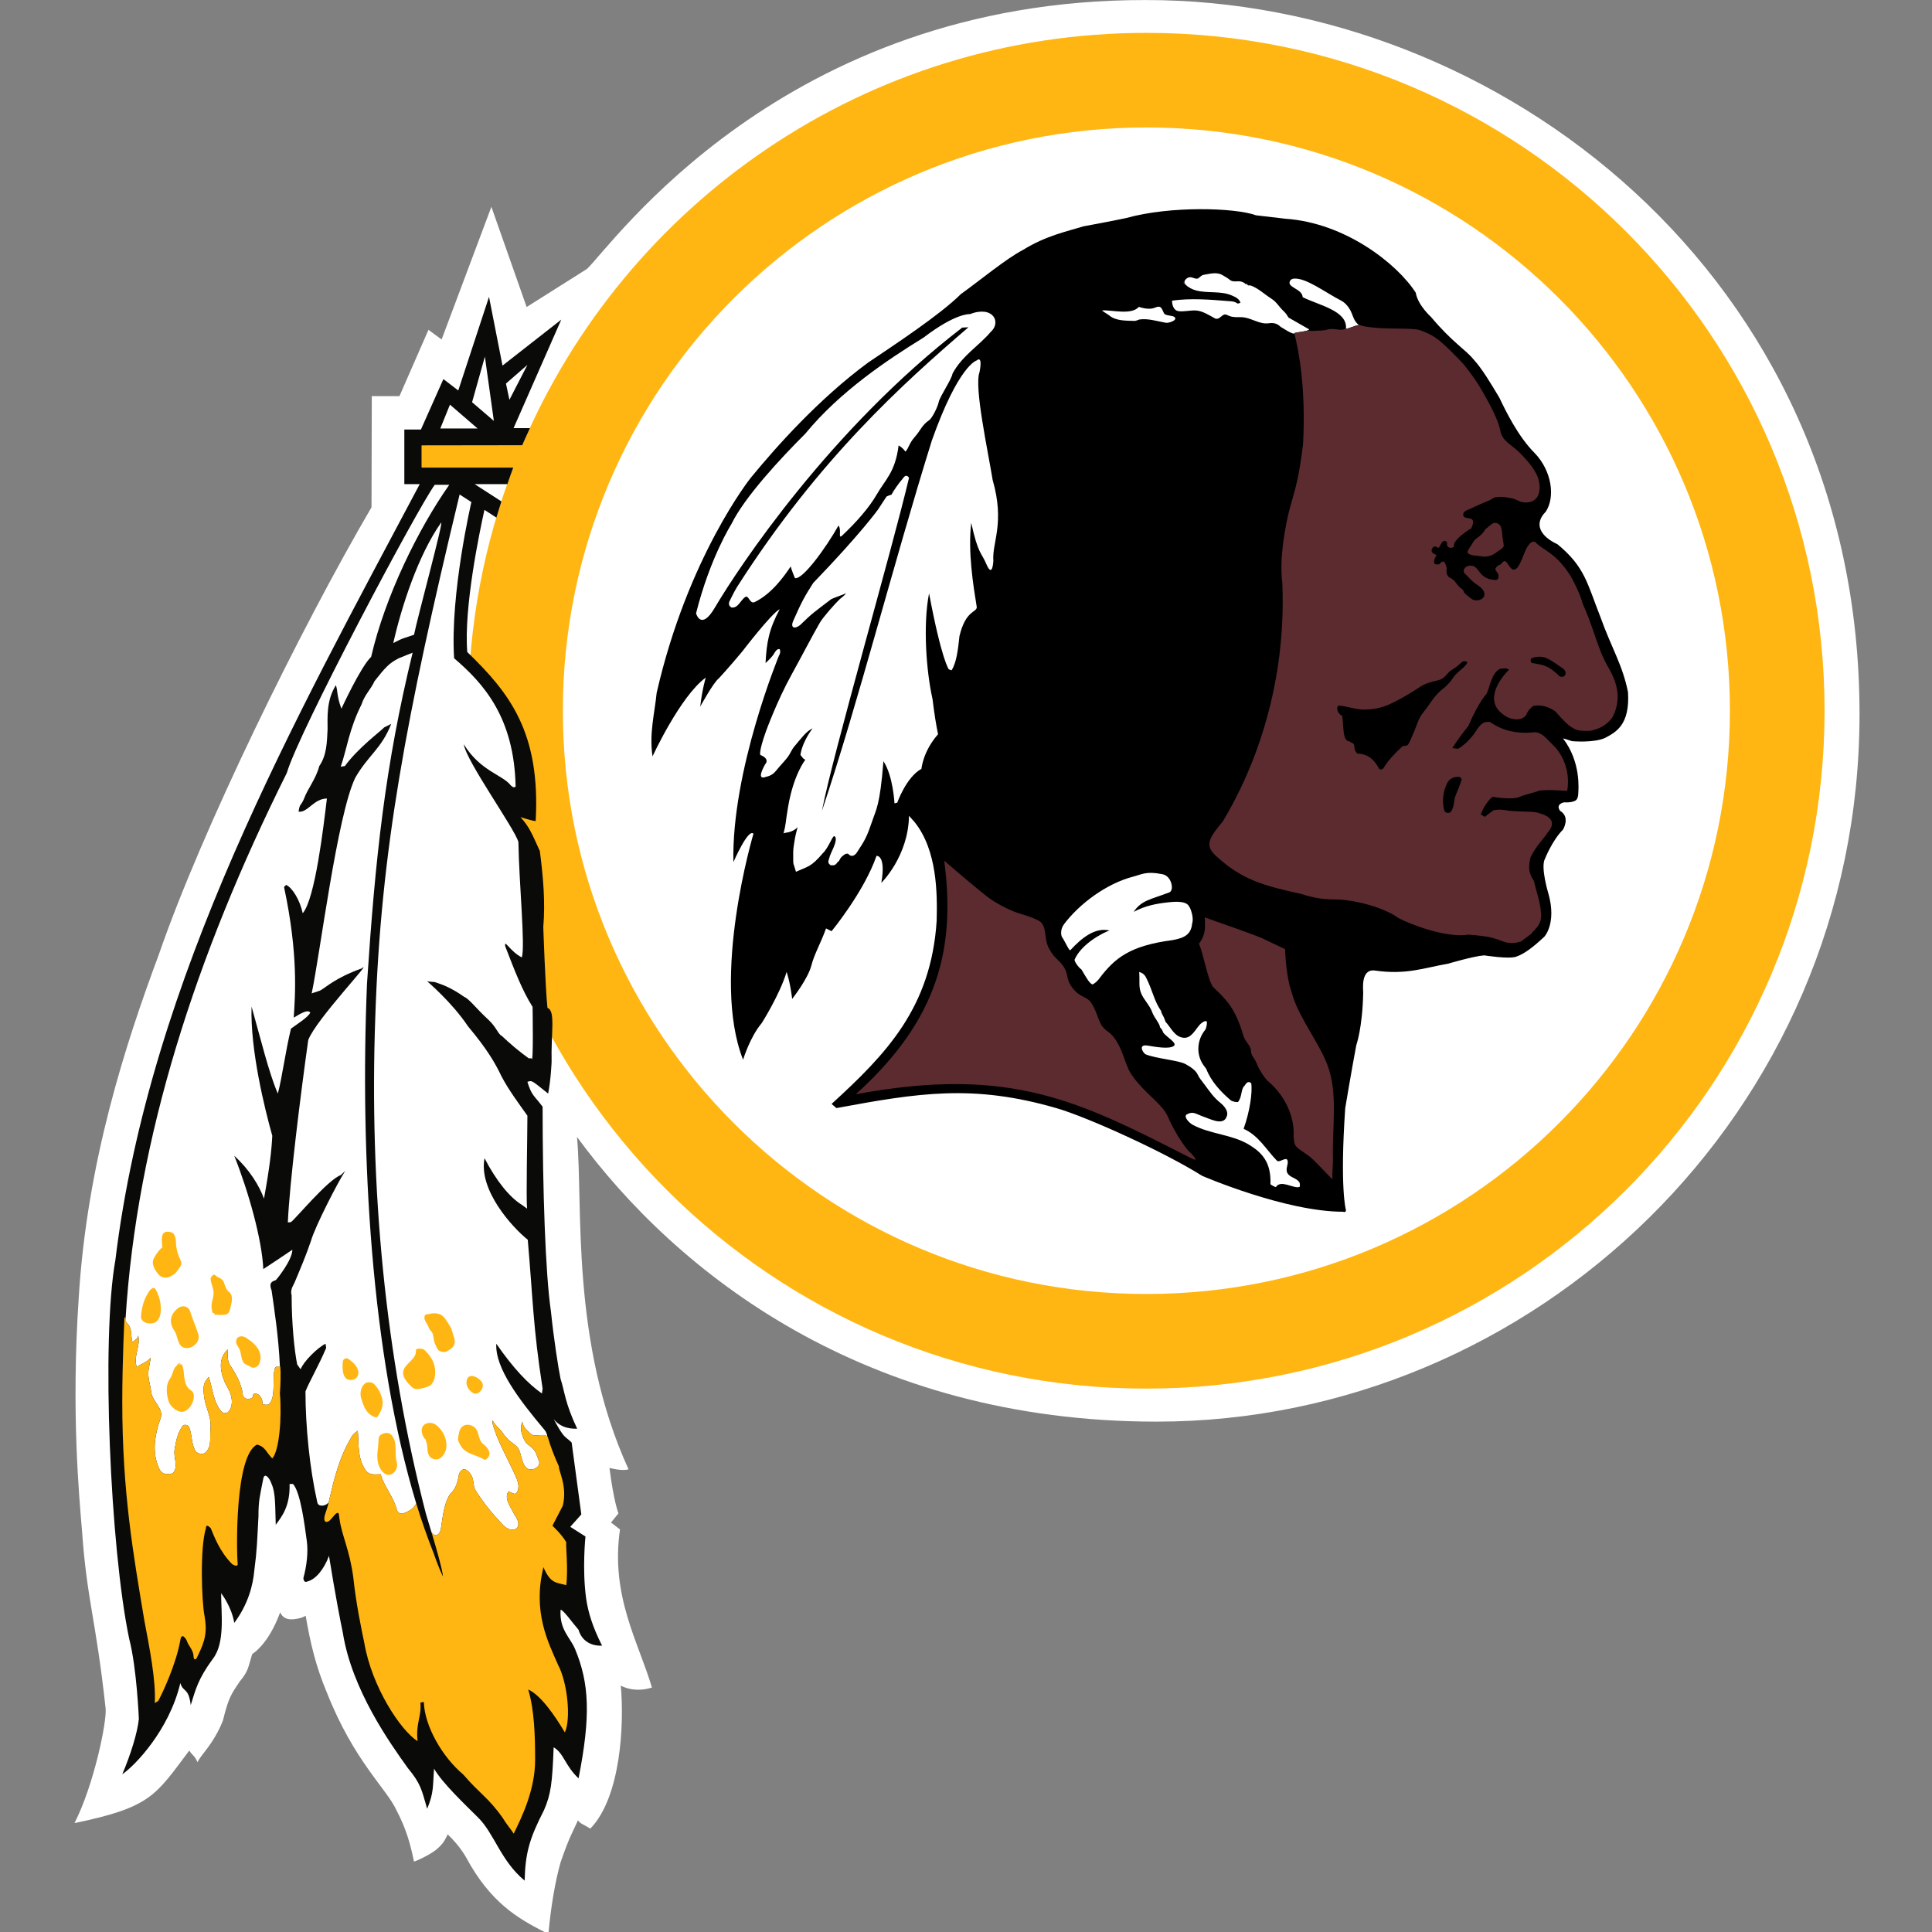 <?xml version="1.0" encoding="UTF-8" standalone="no"?>
<!-- Created with Inkscape (http://www.inkscape.org/) -->

<svg
   xmlns:dc="http://purl.org/dc/elements/1.1/"
   xmlns:cc="http://creativecommons.org/ns#"
   xmlns:rdf="http://www.w3.org/1999/02/22-rdf-syntax-ns#"
   xmlns:svg="http://www.w3.org/2000/svg"
   xmlns="http://www.w3.org/2000/svg"
   xmlns:sodipodi="http://sodipodi.sourceforge.net/DTD/sodipodi-0.dtd"
   xmlns:inkscape="http://www.inkscape.org/namespaces/inkscape"
   width="500"
   height="500"
   viewBox="0 0 132.292 132.292"
   version="1.1"
   id="svg975"
   inkscape:version="0.92.4 (5da689c313, 2019-01-14)"
   sodipodi:docname="WAS.svg">
  <rect x="0" y="0" width="132.292" height="132.292" fill="#808080" stroke="none"/>
  <defs
     id="defs969">
	
	
	
	
	
	

		
		
	</defs>
  <sodipodi:namedview
     id="base"
     pagecolor="#ffffff"
     bordercolor="#666666"
     borderopacity="1.0"
     inkscape:pageopacity="0.0"
     inkscape:pageshadow="2"
     inkscape:zoom="0.57654095"
     inkscape:cx="153.79075"
     inkscape:cy="278.58096"
     inkscape:document-units="mm"
     inkscape:current-layer="layer1"
     showgrid="false"
     units="px"
     inkscape:snap-bbox="true"
     inkscape:bbox-nodes="true"
     inkscape:snap-bbox-edge-midpoints="true"
     inkscape:snap-bbox-midpoints="true"
     inkscape:bbox-paths="true"
     inkscape:snap-page="true"
     inkscape:window-width="1600"
     inkscape:window-height="837"
     inkscape:window-x="-8"
     inkscape:window-y="-8"
     inkscape:window-maximized="1"
     inkscape:object-paths="true"
     inkscape:snap-intersection-paths="true"
     inkscape:object-nodes="true"
     inkscape:snap-midpoints="true"
     inkscape:snap-smooth-nodes="true"
     showguides="false"
     inkscape:snap-nodes="false" />
  <g
     inkscape:label="Layer 1"
     inkscape:groupmode="layer"
     id="layer1"
     transform="translate(0,-164.708)">
    <g
       id="g3632">
      <g
         transform="matrix(0.278,0,0,0.278,-3.238,161.474)"
         style="fill:none"
         id="g3598">
        <path
           style="fill:#ffffff"
           inkscape:connector-curvature="0"
           d="m 166.461,373.536 c -1.529,0.517 -4.697,-0.336 -4.697,-0.336 1.057,8.338 2.215,11.2 2.215,11.2 l -1.838,2.245 2.215,1.701 c -2.387,16.512 4.629,27.876 7.865,38.944 -2.555,0.848 -5.482,0.712 -7.665,-0.481 0.853,9.363 0.073,27.404 -7.507,35.233 -1.448,-0.934 -2.487,-1.193 -3.05,-2.041 -1.139,2.64 -1.988,3.661 -4.289,10.384 -1.275,4.509 -2.383,10.81 -2.982,17.614 -6.231,-3.198 -13.025,-6.555 -19.157,-16.884 -1.362,-2.431 -2.315,-4.409 -5.65,-7.657 -0.767,1.529 -0.903,1.991 -2.437,3.434 -1.62,1.529 -5.841,3.402 -5.873,3.234 -0.853,-4.155 -1.874,-7.997 -4.343,-12.679 -2.365,-5.19 -10.475,-12.085 -17.114,-28.937 -2.723,-6.464 -4.08,-12.221 -5.21,-18.889 -0.508,0.254 -0.853,0.426 -1.194,0.513 -2.469,0.676 -4.239,0.508 -5.092,-1.361 -2.092,5.634 -4.679,8.764 -6.894,10.293 -1.021,3.234 -0.853,4.087 -3.063,6.727 -2.042,3.062 -2.728,3.829 -4.139,9.612 -2.301,5.874 -5.741,8.769 -6.249,10.297 -0.853,-1.873 -1.194,-1.529 -2.042,-2.89 -8.346,11.059 -9.367,13.954 -28.27,17.868 4.77,-9.363 8.006,-25.018 7.661,-28.252 -2.383,-21.956 -4.593,-26.555 -5.8,-43.576 -0.703,-8.51 -2.709,-29.441 -0.835,-57.357 2.042,-33.7 11.573,-62.805 19.747,-84.761 10.561,-30.638 34.737,-79.997 52.382,-110.155 l 0.068,-27.367 h 6.812 l 7.148,-16.34 3.236,2.386 12.263,-32.684 8.682,24.682 14.845,-9.372 c 5.932,-5.439 48.162,-66.366 137.587,-66.239 86.647,-0.127 175.873,67.609 175.873,175.863 0,98.374 -80.371,174.28 -173.145,174.289 -71.888,-0.009 -118.203,-36.599 -142.76,-70.131 1.566,16.852 -1.702,50.38 12.698,81.866"
           id="path3585" />
        <path
           style="fill:#ffb612"
           inkscape:connector-curvature="0"
           d="m 294.009,19.728 c 92.257,0 167.045,74.754 167.045,166.963 0,92.209 -74.789,166.967 -167.045,166.967 -92.248,0 -167.041,-74.758 -167.041,-166.967 0,-21.107 3.957,-41.298 11.106,-59.884 h -22.579 v -5.462 l 24.78,-0.036 C 165.726,61.598 224.975,19.728 294.009,19.728 Z m 0,310.627 c 79.381,0 143.732,-64.325 143.732,-143.664 0,-79.34 -64.35,-143.664 -143.732,-143.664 -79.377,0 -143.727,64.325 -143.727,143.664 0,79.34 64.35,143.664 143.727,143.664 z"
           id="Combined-Shape" />
        <path
           style="fill:#000000"
           inkscape:connector-curvature="0"
           d="m 203.531,173.086 c 0,0 0.513,-0.685 0.168,-1.533 -0.681,-0.34 -1.357,1.021 -1.357,1.021 -0.345,0.594 -1.026,1.361 -2.133,2.382 0.259,-5.103 0.849,-8.338 3.49,-13.273 -2.042,1.021 -9.195,10.379 -9.195,10.379 -3.404,4.087 -5.786,6.641 -5.786,6.641 -1.362,1.021 -4.597,6.977 -4.597,6.977 0.508,-4.423 1.362,-7.149 1.362,-7.149 -6.299,4.6 -13.111,19.402 -13.111,19.402 -0.849,-5.616 0.508,-10.551 1.021,-15.655 7.661,-33.528 23.155,-52.934 23.155,-52.934 6.136,-7.489 16.692,-19.402 28.951,-28.424 6.299,-4.255 17.713,-11.744 22.819,-16.848 4.765,-3.407 11.069,-8.682 15.326,-10.896 5.786,-3.575 11.065,-4.595 14.813,-5.784 0,0 7.025,-1.288 10.556,-2.046 10.901,-3.062 26.904,-2.554 32.014,-0.68 3.063,0.345 3.063,0.345 7.32,0.853 14.645,1.021 27.417,11.059 32.014,18.213 0.508,3.062 3.744,5.956 3.744,5.956 5.451,6.469 8.514,7.997 10.556,10.551 2.047,2.214 4.262,5.956 6.304,9.363 1.534,3.234 4.597,9.531 8.682,13.618 4.262,4.423 5.11,10.892 2.728,14.462 -3.068,3.071 -1.194,6.129 2.891,8.002 6.812,5.616 7.325,9.699 10.561,17.868 2.723,7.662 5.451,11.744 6.812,18.553 0.513,8.17 -3.068,9.876 -5.537,11.236 -2.805,1.356 -8.26,0.848 -8.26,0.848 -0.935,-0.34 -2.21,-0.68 -2.21,-0.68 4.429,5.788 3.835,12.416 3.744,13.79 -0.082,1.275 -0.681,1.529 -0.681,1.529 -1.107,0.599 -2.809,0.422 -2.809,0.422 -2.301,0.599 -0.935,2.132 -0.935,2.132 2.551,1.529 0.681,4.595 0.681,4.595 -2.641,2.636 -4.425,7.145 -4.425,7.145 -1.194,2.046 0.849,8.682 0.849,8.682 2.042,7.317 -1.021,10.551 -1.021,10.551 -2.728,2.554 -4.938,4.255 -6.985,4.935 -1.843,0.617 -7.829,-0.34 -7.829,-0.34 -2.56,0.172 -8.854,2.041 -8.854,2.041 -5.963,1.025 -10.293,2.813 -18.054,1.701 -3.576,-0.508 -2.882,4.749 -2.896,5.448 -0.168,8.682 -1.702,12.937 -1.702,12.937 -1.189,6.301 -2.723,15.487 -2.723,15.487 -1.362,19.828 0.168,25.104 0.168,25.104 0,0.767 -0.676,0.431 -0.676,0.431 -14.305,0 -34.742,-8.85 -34.742,-8.85 -9.195,-5.793 -28.106,-14.425 -35.931,-16.684 -20.532,-5.929 -33.884,-3.742 -54.143,0 l -1.194,-1.021 c 13.62,-12.425 24.517,-23.829 25.883,-45.104 0.168,-6.637 0.168,-17.356 -5.451,-24.337 l -1.362,-1.533 c -0.172,10.043 -6.812,16.512 -6.812,16.512 1.194,-6.977 -1.194,-6.637 -1.194,-6.637 -3.063,8.846 -11.065,18.553 -11.065,18.553 l -1.366,-0.685 c -1.194,3.407 -2.909,6.355 -3.576,9.018 -0.849,3.407 -4.765,8.342 -4.765,8.342 -0.513,-4.255 -1.366,-6.641 -1.366,-6.641 -1.702,5.62 -6.127,12.597 -6.127,12.597 -2.896,3.407 -4.597,9.023 -4.597,9.023 -8.006,-20.255 2.555,-55.656 2.555,-55.656 -1.28,-1.447 -4.938,6.981 -4.938,6.981 -0.513,-22.473 11.237,-50.893 11.237,-50.893 z m 101.13,62.134 c -0.44,-1.701 -3.2,-1.551 -5.156,-1.347 -3,0.318 -5.723,0.826 -8.623,2.359 1.92,-2.885 4.262,-3.067 8.723,-4.772 1.021,-0.39 0.776,-2.177 0.123,-3.225 -0.753,-1.198 -1.72,-1.257 -2.101,-1.334 -3.676,-0.712 -4.865,0.136 -6.799,0.635 -6.762,1.737 -13.393,6.823 -17.078,11.704 -1.071,1.424 -0.722,2.921 -0.495,3.234 0.676,0.93 1.747,3.497 2.038,3.189 2.737,-2.962 6.059,-5.689 9.635,-4.84 -1.534,0.517 -6.898,3.234 -8.6,7.176 -0.104,0.245 0.681,1.678 1.702,2.445 1.362,2.295 1.874,3.23 2.637,3.656 0.495,-0.041 1.489,-1.039 1.761,-1.465 3.776,-5.004 7.52,-8.061 17.909,-9.426 2.982,-0.508 4.684,-1.361 4.938,-4.087 0,0 0.595,-1.361 -0.599,-4.083 l -0.014,0.181 z m -12.413,15.814 c 0.168,2.558 -0.204,3.711 0.522,5.371 0.694,1.583 2.138,2.949 2.687,4.568 0.427,1.243 1.897,2.831 1.897,3.679 0.685,0.685 0.776,1.288 0.781,1.293 0.899,1.175 3.572,2.613 2.637,3.311 -1.116,0.844 -4.434,0.249 -6.435,-0.082 -2.564,-0.422 -1.076,1.91 -0.522,2.146 2.605,1.075 8.083,1.443 9.88,2.431 1.08,0.599 2.496,1.506 2.964,2.577 0.345,0.794 0.962,1.488 1.484,2.186 1.729,2.309 2.342,3.321 4.125,4.786 0.894,0.726 1.933,1.973 1.611,3.089 -0.377,1.306 -1.198,1.583 -2.451,1.411 -0.408,-0.054 -1.643,-0.426 -2.832,-0.934 -2.387,-0.767 -2.9,-1.638 -4.593,-0.767 -0.939,0.481 0.418,2.05 1.461,2.608 4.289,2.282 9.431,2.327 13.579,4.736 3.563,2.069 5.727,4.573 5.523,9.871 0,0.095 1.28,0.812 1.357,0.69 1.234,-1.905 4.298,0.463 5.786,-0.005 0.132,-0.041 0.191,-0.839 -0.027,-1.175 -0.713,-1.071 -2.237,-1.125 -2.882,-2.159 -0.685,-1.089 0.309,-2.282 -0.036,-3.234 -0.354,-0.975 -2.001,0.712 -2.619,0.073 -2.732,-2.835 -4.516,-6.197 -8.187,-7.83 1.534,-4.255 2.219,-9.023 1.874,-11.236 -1.021,-0.848 -1.448,0.513 -1.702,0.685 -0.844,0.798 -0.513,2.549 -1.498,3.888 -0.159,0.222 -1.475,-0.045 -1.856,-0.377 -2.51,-2.137 -4.838,-4.668 -6.009,-7.703 -0.045,-0.113 -0.549,-0.739 -0.658,-0.889 -1.847,-2.577 -1.729,-6.178 0.408,-8.773 0.231,-0.272 0.567,-1.869 0.34,-2.05 -0.359,-0.286 -1.221,0.318 -1.566,0.671 -1.166,1.189 -2.156,3.566 -4.134,3.357 -2.219,-0.236 -3.068,-2.477 -4.439,-3.951 -0.427,-1.452 -1.239,-2.382 -1.026,-2.554 -1.87,-2.726 -2.042,-4.94 -3.762,-8.338 -0.39,-0.771 -0.935,-1.143 -1.684,-1.37 z M 250.531,89.007 c 0,0 -3.408,-0.345 -11.41,5.784 -8.854,5.448 -20.604,13.278 -29.118,23.661 -6.218,6.21 -14.986,15.659 -18.222,22.296 0,0 -5.278,8.338 -8.687,21.956 0,0 1.194,4.423 4.602,-1.361 5.954,-10.116 28.606,-44.165 60.96,-69.02 l 1.534,-0.082 c -16.021,13.777 -36.784,32.335 -56.962,63.907 -0.749,1.179 -1.729,3.262 -1.82,3.425 -0.903,1.683 1.411,1.946 0.241,1.66 1.834,0.449 2.519,-2.105 3.699,-2.613 0.731,-0.313 1.026,1.869 2.192,1.306 4.116,-1.991 7.184,-6.246 8.886,-8.796 0.086,0.726 1.021,2.894 1.021,2.894 1.874,0.508 7.661,-7.494 10.729,-12.938 0.849,1.021 -0.213,3.516 0.921,2.445 3.504,-3.302 6.617,-6.845 8.482,-10.075 2.174,-3.774 4.557,-5.475 5.41,-12.112 1.362,0.848 1.334,1.22 1.706,1.529 0.849,-1.021 0.908,-2.087 2.269,-3.615 1.475,-1.66 1.77,-2.953 3.563,-4.137 0.635,-0.417 2.051,-3.076 2.333,-4.468 0.268,-1.32 3.204,-5.598 3.408,-7.013 2.387,-4.423 6.472,-6.809 9.367,-10.211 2.723,-2.382 0.681,-6.637 -5.106,-4.423 z m -29.972,132.927 c 1.194,1.361 2.215,-0.426 2.215,-0.426 1.956,-2.98 2.383,-3.747 3.749,-7.739 0.849,-2.64 1.87,-3.579 2.719,-14.643 2.387,3.575 2.728,10.384 2.728,10.384 l 0.681,-0.172 c 0,0 2.215,-6.296 5.959,-8.338 0,0 0.34,-4.255 4.085,-8.51 -0.508,-2.554 -0.849,-4.595 -1.362,-8.682 -1.529,-6.809 -2.383,-18.213 -0.849,-26.038 3.068,16.335 4.852,18.721 4.852,18.721 l 0.685,0.254 c 1.275,-1.955 1.616,-5.362 1.952,-8.424 1.534,-6.469 4.262,-5.784 4.262,-7.149 -0.853,-5.276 -2.215,-13.613 -1.362,-20.763 1.702,7.825 2.551,7.317 3.744,10.211 1.534,3.575 1.702,-0.853 1.702,-0.853 -0.34,-4.591 2.896,-9.191 -0.168,-19.91 -1.194,-7.322 -4.602,-22.981 -3.236,-26.555 0.853,-4.427 -0.681,-2.894 -0.681,-2.894 0,0 -4.429,1.025 -11.069,19.746 -9.703,31.146 -18.049,64.338 -27.072,91.229 2.719,-14.131 17.196,-63.998 21.453,-82.039 0,0 -0.599,-1.275 -1.534,0.168 -1.107,1.279 -2.215,2.894 -2.809,4.001 0.086,-0.073 -0.508,0.086 -1.194,0.426 l -2.124,3.234 c 0,0 -4.262,5.956 -15.925,18.041 -1.956,3.062 -2.8,4.477 -4.938,9.363 -0.767,1.783 0.427,2.041 1.702,1.016 3.15,-3.057 3.322,-3.057 7.661,-6.378 0.195,-0.15 3.699,-1.406 3.699,-1.465 -0.545,0.699 -1.275,1.161 -1.566,1.433 -1.194,1.134 -4.144,4.459 -4.951,5.861 -1.974,3.42 -4.144,7.671 -6.985,12.824 -3.563,6.446 -6.286,13.94 -6.286,13.94 -1.874,5.276 -1.362,5.784 -1.362,5.784 2.555,1.025 1.162,2.318 1.162,2.318 -1.162,2.109 -1.675,3.81 0.286,3.048 1.275,-0.259 1.961,-0.916 2.487,-1.57 1.003,-1.238 1.856,-2.091 2.542,-2.949 1.148,-1.424 0.935,-1.851 2.156,-3.266 1.588,-1.833 2.605,-3.366 4.225,-4.133 -2.809,3.829 -2.982,6.55 -2.982,6.55 l 0.681,0.857 0.513,0.336 c 0,0 -2.896,3.575 -4.257,11.676 -0.649,3.842 -0.513,4.323 -1.112,6.451 0.29,-0.277 1.961,0 3.467,-1.52 -0.654,2.368 -0.785,3.566 -0.785,3.566 -0.295,1.955 -0.295,1.615 -0.295,3.829 0,2.046 0,1.193 0.681,3.57 3.063,-1.361 3.744,-1.189 6.631,-4.586 1.375,-1.284 2.414,-4.396 2.818,-4.178 0.767,0.345 0.127,2.073 -0.213,2.844 -0.463,1.071 -0.88,1.864 -1.057,2.636 -0.091,0.39 -0.477,0.971 0.145,1.506 0.272,0.231 0.082,0.2 0.958,0.177 0.508,-0.009 0.985,-0.798 0.985,-0.798 0,0 0.29,-0.068 0.549,-0.662 0.213,-0.499 0.595,-0.767 0.935,-1.021 0,0 0.508,-0.513 1.107,-0.34 z M 301.002,89.787 c -0.522,-0.562 -2.355,-0.272 -2.682,-1.048 -0.222,-0.522 -0.481,-1.143 -0.803,-1.402 -0.567,-0.449 -1.352,0.168 -2.133,0.286 -1.067,0.168 -2.169,-0.059 -3.222,-0.404 -1.838,2.1 -6.712,0.712 -9.013,0.871 -0.281,0.014 1.448,0.998 1.756,1.266 1.62,1.374 4.271,1.252 6.24,1.32 0.318,0.009 0.967,-0.327 1.216,-0.358 2.115,-0.29 4.221,0.426 6.445,0.817 0.699,0.127 2.886,-0.603 2.197,-1.347 z m 45.411,1.923 c -1.366,-0.876 -1.525,-2.572 -2.265,-3.838 -0.567,-0.975 -1.307,-1.751 -2.197,-2.209 -4.003,-2.073 -8.668,-5.679 -11.65,-5.398 -0.939,0.082 -1.321,1.089 -0.785,1.61 1.026,1.003 2.841,1.338 3,2.962 3.989,1.987 10.983,3.316 10.661,7.671 -0.032,0.422 2.555,-0.894 3.236,-0.798 z m -12.322,1.039 -5.06,-2.894 c -0.295,-0.499 -0.69,-1.098 -1.175,-1.547 -1.135,-1.039 -1.734,-2.273 -3.041,-3.098 -1.743,-1.102 -3.177,-2.545 -5.074,-3.243 -0.204,-0.073 -0.449,0.009 -0.672,-0.041 -0.136,-0.036 -0.218,-0.159 -0.172,-0.322 -0.172,0 -0.404,0.059 -0.481,-0.032 -0.268,-0.29 -0.672,-0.463 -0.917,-0.54 -0.985,-0.322 -2.119,0.259 -2.986,-0.504 -0.508,-0.449 -1.085,-0.703 -1.629,-1.052 -1.516,-0.975 -3.231,-0.381 -4.865,-0.127 -0.318,0.05 -0.79,0.476 -1.139,0.776 -0.617,0.522 -1.616,-0.431 -2.433,-0.159 -0.708,0.236 -1.489,1.061 -0.817,1.746 0.726,0.735 1.706,1.234 2.696,1.483 2.936,0.739 6.004,0.018 8.777,1.238 0.79,0.349 1.765,0.748 2.088,1.765 -0.277,0.064 -0.572,0.318 -0.821,0.136 -0.676,-0.485 -1.425,-0.481 -2.079,-0.531 -4.665,-0.381 -9.313,-0.762 -13.956,-0.118 -0.005,1.184 0.477,2.436 1.552,2.586 1.439,0.191 3,-0.259 4.389,-0.159 1.52,0.118 3.122,1.098 4.643,1.955 0.218,0.127 0.567,0.109 0.812,0.009 0.681,-0.29 1.271,-1.27 2.024,-0.912 0.458,0.218 0.944,0.422 1.443,0.504 1.057,0.186 1.824,-0.009 2.841,0.141 2.147,0.322 3.971,1.76 6.113,1.447 1.588,-0.236 2.319,0.304 3.109,1.021 -0.449,-0.404 2.936,2.014 3.24,1.42 0.118,-0.236 3.54,-0.426 3.59,-0.948 z"
           id="path3588" />
        <path
           style="fill:#5b2b2f"
           inkscape:connector-curvature="0"
           d="m 333.778,92.999 c 0.576,0.157 1.235,0.201 2.061,0.089 2.047,0 2.555,-0.24 2.896,-0.322 1.743,-0.431 3.132,0.59 4.443,-0.259 -0.032,0.422 2.555,-0.894 3.236,-0.798 l -0.302,-0.222 c 1.314,0.67 3.197,0.739 3.951,0.834 3.318,0.426 9.703,0.041 11.341,0.631 3.213,1.157 4.488,2.123 7.493,5.049 0.449,0.44 3.095,3.121 3.504,3.656 1.811,2.332 3.054,4.01 4.475,6.528 1.362,2.436 3.749,6.519 4.325,9.59 0.472,2.518 2.841,3.452 4.679,5.289 1.43,1.424 3.091,3.212 4.18,5.285 0.903,1.719 1.157,4.178 0.263,5.639 -0.917,1.488 -2.886,1.651 -4.266,1.17 -0.445,-0.163 -1.325,-0.644 -1.775,-0.721 -2.601,-0.463 -2.124,-0.513 -4.23,-0.336 -0.513,0.041 -1.212,0.653 -1.611,0.812 -1.693,0.662 -3.354,1.406 -4.974,2.168 -0.431,0.204 -1.239,0.431 -1.38,1.043 -0.3,1.279 1.194,1.003 1.92,1.311 0.862,0.367 0.39,1.56 -0.009,2.382 -0.041,0.082 -0.44,0.181 -0.558,0.277 -1.38,1.048 -2.723,1.837 -3.594,3.352 l -0.15,0.944 c -0.93,0.504 -1.929,-0.113 -1.588,-1.048 -0.104,-0.163 -0.34,-0.767 -1.094,-0.318 -0.222,0.136 -0.803,1.211 -0.899,1.406 -0.241,0.504 -0.903,-0.748 -1.57,0.104 -0.794,1.012 0.241,1.565 0.926,1.783 -0.34,0.599 -0.286,0.739 -0.286,0.64 -0.014,-0.245 -0.799,1.592 0.182,1.678 0.781,0.068 0.699,0.068 1.38,-0.612 0.767,-0.34 0.876,0.526 1.116,1.052 0.3,0.644 -0.141,1.465 0.259,2.173 0.141,0.245 0.331,0.549 0.522,0.621 0.876,0.336 1.52,1.111 2.006,1.837 0.254,0.386 0.821,0.821 1.321,1.198 0.118,0.091 0.204,0.599 0.304,0.703 0.613,0.621 1.271,1.107 1.829,1.529 1.08,0.803 3.368,0.245 3.168,-1.306 -0.163,-1.22 -1.416,-1.851 -2.573,-2.722 -0.858,-0.644 -1.48,-1.511 -2.278,-2.232 -0.472,-0.426 -0.241,-1.229 0.318,-1.601 0.735,-0.485 1.697,-0.308 1.997,-0.145 0.953,0.508 1.548,2.128 2.791,2.717 0.994,0.476 0.735,0.395 1.865,0.585 0.408,0.068 0.962,0.154 1.175,-0.191 0.073,-0.118 0.154,-0.218 0.231,-0.476 -0.259,-0.34 0.168,-0.34 -0.263,-0.98 -0.413,-0.617 -0.849,-0.912 -0.304,-1.461 0.309,-0.308 0.595,-0.621 0.994,-0.621 0.595,-0.68 1.03,-1.279 1.602,-0.449 0.608,0.876 0.844,1.343 1.389,1.61 0.372,0.181 0.935,-0.113 1.121,-0.358 1.693,-2.209 1.702,-5.117 3.69,-6.446 0.032,-0.023 0.713,0.027 0.713,0.023 1.87,2.046 4.679,2.472 8.087,7.408 1.362,1.869 3.486,6.637 3.572,7.657 1.194,2.554 2.215,5.534 2.728,6.977 1.189,3.575 2.215,6.469 3.744,9.023 2.555,4.423 2.896,8.084 1.107,11.826 -0.595,1.198 -2.383,3.067 -5.705,3.665 -1.026,0 -3.068,0.168 -4.171,-0.685 -1.021,-0.508 -2.215,-1.615 -4.257,-4.001 -0.853,-0.68 -2.982,-1.955 -5.537,-1.443 -0.427,0.336 -1.239,0.975 -1.62,1.955 -0.758,1.787 -3.826,1.787 -5.868,0.082 -4.938,-3.57 -0.172,-9.354 1.529,-10.978 -0.849,-0.508 -1.021,-0.249 -2.124,-0.249 -2.301,1.016 -2.56,4.677 -3.495,6.292 -1.534,1.701 -3.236,5.108 -4.425,7.834 -2.728,3.402 -3.921,5.444 -3.921,5.444 l 1.366,0.172 c 0,0 2.637,-1.275 4.852,-5.022 0.853,-1.021 1.362,-1.701 2.982,-1.619 1.017,0.685 4.593,3.321 11.065,2.558 1.874,0.082 2.896,1.61 4.175,2.808 5.364,5.017 3.83,11.654 3.83,11.654 -3.068,-0.168 -4.257,-0.34 -6.812,-0.082 -1.48,0.576 -3.508,0.903 -5.278,1.701 -1.493,0.395 -4.339,0.172 -6.299,-0.168 -1.961,1.615 -2.896,4.341 -2.896,4.341 l 1.021,0.594 c 0.767,-0.685 2.129,-1.619 2.129,-1.619 2.042,-0.426 3.236,0.172 4.684,0.172 2.728,0.254 5.364,0 6.721,0.594 2.814,0.767 4.003,2.382 1.961,4.677 -0.935,1.533 -2.723,3.067 -4.252,6.133 -0.513,2.209 -0.617,3.765 0.849,5.87 0.508,2.382 1.534,5.026 1.702,7.576 0.508,3.402 -1.961,4.509 -2.301,5.357 l -2.637,1.96 c -1.702,0.508 -3.236,0.508 -4.77,-0.172 -2.21,-0.853 -3.576,-1.189 -8.169,-1.529 -5.283,0.853 -13.969,-2.382 -17.201,-4.087 -3.404,-2.554 -10.901,-4.595 -15.667,-4.595 -3.063,0 -5.11,-0.34 -8.346,-1.361 -9.195,-2.041 -14.473,-3.402 -20.945,-9.358 -3.063,-2.726 -1.362,-4.768 1.706,-8.51 8.174,-13.618 15.662,-34.04 14.645,-58.722 -1.026,-7.317 1.702,-17.873 1.702,-17.873 1.874,-6.637 2.383,-8.17 3.404,-16.34 0.73,-13.744 -1.063,-23.057 -2.145,-27.252 l 0.044,-0.052 c 0.097,-0.194 2.419,-0.357 3.276,-0.697 z m -4.46,-2.981 -0.432,-0.403 0.145,0.239 z m -25.774,-9.385 -0.033,0.035 c -0.592,0.658 -0.388,0.868 0.138,1.063 l -0.02,-0.02 c -0.349,-0.356 -0.306,-0.749 -0.085,-1.078 z m 13.132,5.752 -0.268,-0.026 c 0.085,0.046 0.176,0.047 0.268,0.026 z m 56.722,61.661 c -0.408,-0.218 -0.277,-0.54 -0.145,-0.835 0.3,-0.68 0.64,-0.934 1.203,-1.987 0.64,-1.198 2.079,-1.415 3.018,-3.194 0.041,-0.068 1.725,-1.438 1.924,-1.511 1.057,-0.372 1.765,0.426 1.929,0.876 0.318,0.885 0.295,1.638 0.399,2.463 0.517,3.897 0.118,-0.386 0.3,2.196 0.045,0.563 -1.357,1.27 -1.616,1.497 -1.661,1.447 -3.486,1.157 -3.486,1.157 -2.092,-0.304 -2.514,-0.132 -3.526,-0.662 z M 305.19,296.991 c -27.417,-13.958 -44.277,-22.976 -82.763,-15.827 20.781,-18.721 24.526,-36.59 21.798,-57.529 4.461,3.865 8.623,7.331 10.647,8.905 1.933,1.502 5.364,3.266 7.488,3.969 1.407,0.463 2.982,0.826 5.024,1.842 2.301,1.139 1.275,4.382 2.619,6.854 1.039,1.919 1.557,2.173 2.75,3.439 2.737,2.885 0.758,4.096 3.876,7.244 1.239,1.257 2.914,1.397 3.744,2.685 2.169,3.357 1.557,5.33 4.048,7.063 3.227,2.25 3.994,7.018 5.342,9.69 0.867,1.71 3,4.074 4.375,5.398 2.755,2.658 4.407,4.101 5.255,6.142 0.549,1.325 1.266,2.599 2.197,4.264 0.408,0.721 2.405,3.82 3.259,4.414 0,0 2.56,2.577 0.34,1.447 z m 14.55,-26.719 c -0.082,-1.193 -1.443,-2.046 -1.87,-3.661 -1.956,-6.723 -4.339,-8.936 -7.32,-11.744 -1.362,-1.533 -2.383,-7.916 -3.576,-10.81 1.793,-2.382 1.452,-4.083 1.452,-6.464 4.511,1.674 9.585,3.307 14.06,5.112 l 5.691,2.717 c 0,0 0.091,4.45 1.044,8.723 l 0.899,2.998 c 1.797,5.493 6.399,11.404 8.441,16.666 2.728,7.013 1.171,15.315 1.411,23.344 0.023,0.817 -0.218,3.411 -0.132,4.945 -0.513,-0.422 -4.171,-4.341 -4.684,-4.768 -1.366,-1.275 -1.598,-1.297 -2.029,-1.601 -2.514,-1.801 -2.655,-1.629 -2.846,-4.201 0.277,-5.262 -2.446,-10.365 -6.381,-13.663 -0.703,-0.581 -2.042,-2.663 -2.51,-3.824 -0.949,-2.372 -1.539,-2.059 -1.652,-3.77 z m 69.315,-96.573 c -0.744,0.245 -0.259,1.193 -0.118,1.22 3.095,0.549 4.012,0.563 6.848,3.275 0.168,0.168 0.785,0.213 1.062,0.027 0.803,-0.54 0.349,-1.538 -0.209,-1.919 -3.245,-2.2 -4.647,-3.566 -7.584,-2.604 z m -17.373,29.935 v 0.172 c 0.113,-0.268 -0.295,-0.408 -0.172,-0.68 -1.248,-0.417 -2.737,0.127 -3.318,1.234 -1.116,2.123 -1.407,4.577 -0.812,6.904 0.159,0.621 1.253,0.821 1.647,0.295 0.899,-1.193 0.626,-2.817 1.207,-4.142 0.563,-1.27 1.017,-2.459 1.448,-3.783 z m -29.286,-15.659 h -0.172 c 0.34,1.746 0.145,3.579 0.663,5.23 0.091,0.286 0.44,0.966 0.876,0.989 0.436,0.023 0.617,0.399 1.003,0.476 0.245,0.045 0.458,0.426 0.454,0.621 -0.027,0.93 0.463,1.969 0.926,1.982 2.596,0.073 4.103,1.651 5.215,3.752 0.086,0.172 0.817,0.195 1.021,-0.15 1.262,-2.123 2.877,-3.679 4.579,-5.317 0.322,-0.308 1.244,-0.132 1.498,-0.508 0.599,-0.898 0.885,-1.905 1.343,-2.881 0.772,-1.656 1.162,-3.52 2.315,-4.931 2.042,-2.509 2.673,-4.282 5.41,-6.328 0.263,-0.191 1.525,-1.538 1.697,-1.828 0.835,-1.433 2.033,-2.255 2.918,-3.071 0.413,-0.381 1.189,-1.229 0.808,-1.379 -1.348,-0.531 -1.18,0.494 -3.567,1.905 -1.647,0.966 -1.498,2.205 -3.703,2.699 -1.402,0.318 -3.023,0.758 -4.153,1.511 -2.523,1.678 -4.797,3.021 -7.416,4.264 -2.119,1.003 -4.448,1.443 -6.776,1.388 -2.02,-0.041 -3.921,-0.844 -5.963,-0.984 -0.281,-0.018 -0.014,0.449 -0.34,0.349 -0.118,0.989 0.395,1.901 1.366,2.209 z"
           id="path3590" />
        <path
           style="fill:#0a0a08"
           inkscape:connector-curvature="0"
           d="m 120.265,140.407 c -5.623,7.997 -9.708,20.595 -11.75,29.613 2.551,-1.361 2.723,-1.193 5.11,-2.041 0.849,-4.255 7.561,-28.887 6.64,-27.572 z m 33.035,277.43 c 3.467,8.32 3.912,16.34 0.849,31.827 -3.404,-3.234 -3.576,-6.129 -6.131,-7.662 -0.336,8.85 -0.676,11.577 -2.378,15.491 -3.581,6.977 -4.602,10.551 -4.77,17.356 -5.963,-4.935 -7.497,-11.74 -11.582,-15.655 -2.896,-2.899 -8.682,-8.342 -10.724,-11.917 -0.34,4.26 0,5.793 -1.702,9.876 -1.371,-4.718 -1.534,-6.129 -4.77,-10.043 -4.262,-5.956 -13.792,-19.234 -16.007,-33.355 -0.513,-2.386 -1.874,-9.367 -3.404,-18.894 -1.194,3.23 -3.236,5.784 -5.283,6.292 -1.021,0.513 -1.021,-0.848 -1.021,-0.848 0.849,-3.062 1.194,-6.469 0.849,-9.023 -0.508,-3.742 -1.529,-12.085 -3.404,-14.126 h -0.849 c 0.168,5.616 -2.042,8.17 -3.408,10.043 -0.168,-4.427 0,-7.834 -1.021,-10.043 -0.508,-1.533 -1.702,-2.894 -2.042,-1.361 -0.849,4.427 -1.194,5.276 -1.194,9.363 -0.34,6.124 -0.34,8.17 -1.021,13.278 -0.336,3.742 -1.529,8.333 -4.938,12.933 -0.676,-4.083 -3.236,-7.317 -3.236,-7.317 0,4.935 1.026,12.253 -2.042,16.167 -3.744,5.103 -4.257,7.657 -5.446,11.404 -0.517,-4.427 -1.874,-3.067 -2.56,-5.448 -2.719,11.577 -11.233,20.427 -14.301,22.468 2.042,-4.768 3.744,-10.216 4.085,-13.618 0,0 -0.508,-12.593 -2.383,-19.746 -4.665,-22.269 -6.917,-73.719 -3.404,-93.266 8.455,-69.646 44.454,-133.576 74.97,-191.137 h -3.794 v -13.45 h 4.089 l 5.532,-12.42 3.663,2.808 7.575,-23.063 3.322,16.934 14.473,-11.323 -11.75,26.728 h 4.035 c -0.644,1.402 -1.293,2.794 -1.902,4.219 l -24.78,0.036 v 5.462 h 22.579 c -0.513,1.334 -0.971,2.713 -1.452,4.069 h -8.069 l 6.603,4.264 c -0.431,1.32 -0.84,2.654 -1.239,3.992 l -2.945,-1.914 c -1.212,5.434 -5.106,24.051 -4.234,35.016 10.388,10.043 18.049,19.746 16.856,41.534 0,0 0.681,0.504 -3.749,-0.857 2.215,2.386 2.9,4.26 4.77,8.342 0.849,6.637 1.362,12.593 0.849,18.721 0,0 0.513,15.151 1.026,19.914 2.042,0.68 0.853,6.124 1.021,13.273 0,0 -0.168,4.427 -0.853,7.834 -4.252,-3.407 -3.912,-3.234 -5.106,-2.899 1.021,3.407 1.702,3.407 3.744,6.133 0,20.255 0.681,41.185 2.047,50.376 0.676,6.637 1.87,14.298 2.383,16.68 1.021,3.067 1.021,5.788 4.085,12.257 -1.021,0 -3.871,0.077 -5.791,-2.382 2.728,5.103 2.728,4.083 4.429,5.784 l 2.383,17.705 -2.723,3.057 3.744,2.386 c 0,0 -0.849,7.997 0.172,15.319 0.513,3.407 1.529,6.809 3.917,11.572 -4.938,0.172 -5.791,-3.915 -5.791,-3.915 -1.362,-1.533 -3.749,-4.935 -4.425,-4.935 -0.34,4.935 2.383,6.804 3.576,9.703 z"
           id="path3592" />
        <path
           style="fill:#ffffff"
           inkscape:connector-curvature="0"
           d="m 80.59,348.26 c -0.595,0.336 -1.362,-1.057 -1.529,2.518 -0.091,1.937 0.25,5.298 -1.126,6.709 -0.281,0.29 -1.035,0.1 -1.607,0.1 0.073,-1.166 -0.599,-2.858 -2.033,-2.663 -0.458,0.059 -0.263,0.721 -0.427,0.871 -0.88,0.798 -2.328,0.404 -2.419,-0.617 -0.268,-2.817 -2.101,-5.766 -3.086,-7.195 -0.713,-1.039 -0.731,-2.631 -0.549,-4.015 -2.982,2.522 -1.638,6.9 0.018,9.662 1.085,1.81 1.398,4.609 -0.104,5.893 -0.34,0.29 -1.153,0.272 -1.588,-0.259 -2.065,-2.536 -2.074,-5.634 -3.091,-8.487 -0.971,1.247 -1.534,1.701 -1.144,4.749 0.418,3.248 1.915,4.963 1.579,8.156 -0.204,1.914 0.377,4.237 -1.212,5.716 -0.713,0.667 -2.065,0.24 -2.451,-0.358 -1.126,-1.756 -0.785,-4.06 -1.638,-5.965 -0.231,-0.517 -1.225,-0.621 -1.484,-0.295 -1.298,1.633 -1.652,3.679 -2.029,5.72 -0.295,1.574 0.436,3.098 0.186,4.74 -0.082,0.517 -0.377,1.089 -0.717,1.257 -0.644,0.322 -1.62,0.313 -2.283,0.005 -0.858,-0.399 -1.23,-1.638 -1.484,-2.372 -1.216,-3.529 -0.495,-7.503 0.849,-11.232 0.826,-2.291 -2.074,-4.051 -2.337,-6.392 -0.204,-1.851 -0.917,-3.629 -0.654,-5.407 0.15,-1.025 0.431,-2.037 0.513,-3.089 -0.821,1.238 -2.369,1.443 -3.404,2.382 -0.939,-2.658 0.985,-5.18 0.34,-7.83 -0.077,0.871 -0.912,1.134 -1.366,1.706 -0.508,-1.316 -0.132,-2.849 -0.808,-4.01 -0.744,-1.275 -0.758,-0.327 -0.93,-1.851 2.764,-44.374 17.237,-89.31 39.716,-134.388 2.891,-10.039 32.182,-65.186 36.439,-70.975 h 3.576 c -7.665,10.896 -15.835,27.572 -19.243,42.383 -2.555,2.382 -7.325,12.765 -7.325,12.765 -1.189,-3.234 -0.849,-4.26 -1.357,-5.788 -2.387,3.742 -2.047,8.002 -2.047,10.892 -0.168,3.067 -0.168,6.296 -2.042,9.023 -0.849,3.234 -2.896,5.616 -3.744,7.997 -0.853,2.046 -1.026,1.021 -1.366,3.234 2.215,0.34 3.749,-3.234 6.985,-3.234 -0.849,6.981 -2.891,24.682 -5.959,28.257 -0.685,-3.234 -2.555,-6.301 -4.089,-6.981 l -0.513,0.513 c 3.576,16.68 2.728,26.891 2.387,32.167 0.513,-0.168 3.404,-2.382 4.085,-1.193 -0.681,1.193 -2.896,2.554 -4.765,3.919 -1.366,5.616 -2.215,12.253 -3.236,15.999 -2.215,-5.108 -4.257,-13.618 -6.472,-21.452 -0.34,10.728 3.236,25.19 5.106,31.831 -0.168,3.575 -0.676,8.002 -2.042,15.487 -1.189,-3.23 -3.576,-7.145 -7.32,-10.551 3.576,9.023 6.812,20.595 7.153,27.912 3.063,-2.041 3.917,-2.549 7.153,-4.768 0,2.558 -3.849,7.303 -4.089,7.494 -1.021,0.34 -1.738,0.68 -1.021,2.554 0.667,4.654 1.729,11.45 2.047,18.758 z m 61.813,16.571 c -0.88,-0.866 -1.938,-1.642 -2.097,-3.012 -0.713,1.606 -0.15,3.298 0.604,4.718 0.436,0.821 1.411,1.261 2.065,1.973 0.722,0.794 0.98,1.864 1.384,2.858 0.531,1.284 -0.735,2.019 -1.539,2.168 -2.483,0.467 -2.555,-3.098 -3.34,-4.84 -0.554,-1.234 -2.151,-1.719 -2.986,-2.867 -0.2,-0.272 -0.567,-0.549 -0.749,-0.866 -0.708,-1.252 -2.147,-2.15 -2.764,-3.484 -0.123,0.59 0.091,1.166 0.25,1.678 1.189,3.761 3.1,7.077 4.747,10.629 0.458,0.989 0.971,1.955 1.253,3.03 0.245,0.912 0.118,2.01 -0.413,2.59 -0.54,0.59 -1.788,-0.694 -2.033,-0.263 -0.912,1.592 0.508,3.488 1.307,5.058 0.563,1.093 1.593,2.196 1.112,3.461 -0.1,0.249 -0.436,0.585 -0.781,0.676 -1.203,0.322 -2.274,-0.458 -2.909,-1.125 -2.51,-2.636 -4.697,-5.267 -6.694,-8.428 -0.762,-1.207 -0.345,-2.781 -1.198,-3.965 -0.49,-0.685 -1.411,-1.787 -2.251,-1.034 -0.286,0.259 -0.608,0.603 -0.672,0.984 -0.268,1.551 -0.585,3.003 -1.525,4.16 -0.259,0.318 -0.785,0.844 -0.89,1.039 -1.298,2.377 -1.57,5.099 -1.992,7.88 -0.104,0.662 -0.263,1.497 -0.953,1.842 -0.617,0.313 -1.048,-0.186 -1.411,-0.649 -0.458,-1.542 -0.921,-3.071 -1.362,-4.518 -10.048,-38.894 -13.983,-80.365 -12.481,-122.421 1.362,-40.849 7.493,-73.529 20.772,-128.672 l 2.896,1.869 c 0,0 -5.278,22.636 -4.252,38.468 7.153,6.129 14.813,14.466 15.149,31.659 -0.59,0.249 -0.676,0.082 -1.189,-0.34 -2.042,-2.64 -7.493,-3.493 -11.577,-10.13 0.595,4.169 12.599,20.849 13.452,24.083 0.168,10.384 1.702,25.444 0.849,28.42 -2.891,-1.443 -4.425,-4.759 -4.085,-2.717 2.215,5.702 4.085,10.719 6.726,14.893 0,0 0.254,14.72 -0.254,12.679 h -0.685 c -2.383,-1.701 -4.761,-3.742 -6.553,-5.448 -1.103,-0.594 -1.275,-2.041 -3.318,-3.996 -3.068,-2.808 -4.77,-5.194 -6.045,-5.707 -3.236,-2.295 -5.451,-3.062 -7.325,-3.661 -0.599,0 -1.784,-0.168 -1.784,-0.168 0,0 6.127,5.194 10.044,11.069 4.684,5.611 6.64,8.927 8.26,12.334 1.784,3.407 4.339,6.809 6.386,9.703 0,4.681 -0.34,20.255 -0.086,22.89 l -1.28,-0.934 c -3.059,-1.873 -6.386,-6.042 -9.195,-11.486 -1.529,7.825 6.812,17.02 10.647,20.082 1.275,14.552 1.275,21.357 3.658,36.676 l -0.172,1.193 c -3.404,-2.382 -6.98,-6.124 -11.233,-12.253 -0.345,5.952 5.614,13.786 11.918,21.271 0.413,0.494 0.572,1.071 0.676,1.66 -0.717,-1.03 -3.15,0.213 -4.08,-0.708 z m -49.814,16.893 -0.422,0.367 c -0.681,0.508 -2.21,0.717 -2.383,-0.508 -1.874,-8.338 -2.896,-18.721 -2.896,-27.231 0.853,-2.214 3.236,-6.301 5.106,-10.724 l -0.168,-1.021 c -2.042,1.021 -5.451,4.427 -6.131,6.296 l -0.849,-1.193 c -0.681,-3.402 -1.366,-10.039 -1.366,-17.02 -0.34,-1.275 0.172,-2.041 0.685,-3.062 1.357,-3.234 2.9,-6.836 4.085,-10.384 1.026,-3.575 6.721,-14.634 8.428,-17.193 l -1.107,1.025 c -3.15,1.107 -11.237,10.892 -12.258,11.572 l -0.767,0.086 c 0.427,-9.785 3.15,-31.573 5.024,-44.932 1.874,-5.026 16.515,-20.345 13.111,-17.619 -6.644,2.382 -8.854,4.768 -10.221,5.448 l -2.042,0.68 c 2.038,-9.499 6.272,-43.848 10.729,-53.106 3.236,-5.616 6.472,-7.145 8.859,-13.273 l -1.702,0.848 c -1.194,1.198 -6.472,5.108 -9.712,9.535 l -1.021,0.168 c 1.534,-4.423 2.042,-9.191 5.11,-15.315 0.853,-2.558 2.215,-3.575 3.236,-5.788 2.555,-3.234 3.572,-4.427 5.959,-5.616 1.189,-0.513 3.408,-1.365 3.408,-1.365 -6.803,27.876 -9.199,50.543 -11.242,81.531 -1.738,41.992 1.035,91.452 12.136,128.041 l -0.159,0.231 c -0.69,1.179 -1.806,1.728 -3.023,2.2 -0.672,0.249 -1.434,-0.24 -1.579,-0.821 -0.821,-3.302 -3.104,-5.661 -4.021,-8.828 -1.407,0.014 -2.791,0.331 -3.722,-1.039 -2.038,-3.008 -1.62,-6.373 -1.897,-9.68 -0.454,0.395 -1.008,0.667 -1.343,1.202 -3.227,5.203 -4.466,10.61 -5.845,16.485 z m 43.682,-275.616 5.278,-4.595 -4.425,8.596 z m -16.175,11.069 2.378,-5.874 6.812,5.874 z m 7.829,-6.473 3.154,-11.232 2.21,15.832 z"
           id="path3594" />
        <path
           style="fill:#ffb612"
           inkscape:connector-curvature="0"
           d="m 149.074,421.648 c 2.387,4.423 3.236,13.446 1.702,16.684 -2.551,-4.26 -5.959,-9.195 -9.022,-10.56 1.534,5.108 1.702,11.622 1.702,17.365 0,7.489 -3.408,14.298 -5.278,18.145 -0.853,-1.365 -1.67,-2.146 -2.691,-3.847 -3.44,-4.94 -5.655,-5.961 -9.739,-10.724 -5.11,-4.26 -9.54,-11.912 -9.708,-17.873 l -0.853,0.168 c 0.345,3.407 -1.189,5.072 -0.681,9.499 -4.252,-2.69 -11.305,-13.509 -13.111,-24.133 -0.681,-3.234 -2.042,-9.703 -2.723,-16.172 -0.853,-6.637 -2.896,-10.551 -3.404,-14.466 -0.213,-0.64 0.218,-2.858 -1.874,-0.168 -1.194,1.533 -2.387,1.189 -1.62,-1.107 0.372,-1.111 0.536,-1.547 0.817,-2.735 1.38,-5.874 2.619,-11.282 5.845,-16.485 0.336,-0.535 0.89,-0.807 1.343,-1.202 0.277,3.307 -0.141,6.673 1.897,9.68 0.93,1.37 2.315,1.052 3.722,1.039 0.917,3.166 3.2,5.525 4.021,8.828 0.145,0.581 0.908,1.071 1.579,0.821 1.216,-0.472 2.333,-1.021 3.023,-2.2 l 0.159,-0.231 c 1.307,4.314 2.764,8.388 4.307,12.325 0.118,0.345 0.241,0.685 0.359,1.007 l 0.34,0.939 c 0.191,0.499 0.372,0.953 0.554,1.397 l 0.277,0.685 c 0.268,0.621 0.517,1.179 0.758,1.638 -0.05,-0.449 -0.168,-1.061 -0.322,-1.742 l -0.059,-0.286 c -0.154,-0.68 -0.349,-1.452 -0.576,-2.291 l -0.113,-0.435 c -0.236,-0.866 -0.49,-1.778 -0.762,-2.731 l -0.109,-0.367 c -0.29,-1.007 -0.595,-2.032 -0.903,-3.071 0.363,0.463 0.794,0.962 1.411,0.649 0.69,-0.345 0.849,-1.179 0.953,-1.842 0.422,-2.781 0.694,-5.503 1.992,-7.88 0.104,-0.195 0.631,-0.721 0.89,-1.039 0.939,-1.157 1.257,-2.608 1.525,-4.16 0.064,-0.381 0.386,-0.726 0.672,-0.984 0.84,-0.753 1.761,0.349 2.251,1.034 0.853,1.184 0.436,2.758 1.198,3.965 1.997,3.162 4.184,5.793 6.694,8.428 0.635,0.667 1.706,1.447 2.909,1.125 0.345,-0.091 0.681,-0.426 0.781,-0.676 0.481,-1.266 -0.549,-2.368 -1.112,-3.461 -0.799,-1.57 -2.219,-3.466 -1.307,-5.058 0.245,-0.431 1.493,0.853 2.033,0.263 0.531,-0.581 0.658,-1.678 0.413,-2.59 -0.281,-1.075 -0.794,-2.041 -1.253,-3.03 -1.647,-3.552 -3.558,-6.868 -4.747,-10.629 -0.159,-0.513 -0.372,-1.089 -0.25,-1.678 0.617,1.334 2.056,2.232 2.764,3.484 0.182,0.318 0.549,0.594 0.749,0.866 0.835,1.148 2.433,1.633 2.986,2.867 0.785,1.742 0.858,5.307 3.34,4.84 0.803,-0.15 2.07,-0.885 1.539,-2.168 -0.404,-0.993 -0.663,-2.064 -1.384,-2.858 -0.654,-0.712 -1.629,-1.152 -2.065,-1.973 -0.753,-1.42 -1.316,-3.112 -0.604,-4.718 0.159,1.37 1.216,2.146 2.097,3.012 1.003,0.998 3.799,-0.576 4.239,0.98 0.526,1.855 1.411,4.269 2.687,7.072 -0.254,0.771 2.133,4.681 0.939,9.621 l -2.555,4.935 c 0,0 2.383,2.209 3.408,4.083 -0.177,0.685 0.508,6.469 0,10.551 -2.728,-0.68 -3.921,-0.513 -5.623,-4.423 -2.723,11.059 1.194,18.553 3.576,23.997 z M 42.612,336.393 c 0.172,1.529 0.15,0.59 0.894,1.864 0.676,1.161 0.3,2.695 0.808,4.01 0.454,-0.572 1.289,-0.835 1.366,-1.706 0.644,2.649 -1.28,5.171 -0.34,7.83 1.035,-0.939 2.582,-1.143 3.404,-2.382 -0.082,1.052 -0.363,2.064 -0.513,3.089 -0.263,1.778 0.449,3.556 0.654,5.407 0.263,2.341 3.163,4.101 2.337,6.392 -1.343,3.729 -2.065,7.703 -0.849,11.232 0.254,0.735 0.626,1.973 1.484,2.372 0.663,0.308 1.638,0.318 2.283,-0.005 0.34,-0.168 0.635,-0.739 0.717,-1.257 0.25,-1.642 -0.481,-3.166 -0.186,-4.74 0.377,-2.041 0.731,-4.087 2.029,-5.72 0.259,-0.327 1.253,-0.222 1.484,0.295 0.853,1.905 0.513,4.21 1.638,5.965 0.386,0.599 1.738,1.025 2.451,0.358 1.588,-1.479 1.008,-3.801 1.212,-5.716 0.336,-3.194 -1.162,-4.908 -1.579,-8.156 -0.39,-3.048 0.172,-3.502 1.144,-4.749 1.017,2.853 1.026,5.952 3.091,8.487 0.436,0.531 1.248,0.549 1.588,0.259 1.502,-1.284 1.189,-4.083 0.104,-5.893 -1.657,-2.763 -3,-7.14 -0.018,-9.662 -0.182,1.384 -0.163,2.976 0.549,4.015 0.985,1.429 2.818,4.378 3.086,7.195 0.091,1.021 1.539,1.415 2.419,0.617 0.163,-0.15 -0.032,-0.812 0.427,-0.871 1.434,-0.195 2.106,1.497 2.033,2.663 0.572,0 1.325,0.191 1.607,-0.1 1.375,-1.411 1.035,-4.772 1.126,-6.709 0.168,-3.575 1.017,-2.218 1.611,-2.554 0,0 0.259,1.701 -0.082,6.637 0.508,6.129 -0.172,14.126 -1.879,15.999 -1.525,-1.529 -1.702,-2.894 -3.744,-3.407 -5.446,2.558 -5.106,25.875 -4.77,29.45 -0.082,0.848 -1.357,0 -1.357,0 -3.068,-3.067 -4.429,-6.809 -5.278,-8.85 0,0 -1.194,-1.365 -1.194,0 -1.534,4.931 -1.026,18.381 -0.34,21.615 0.681,3.91 0.168,6.124 -1.702,9.871 -0.345,1.021 -1.026,1.193 -1.026,-0.168 -0.168,-1.533 -1.194,-2.214 -1.702,-3.747 0,0 -1.194,-2.214 -1.534,0 -1.017,5.784 -4.252,12.765 -5.446,14.974 l -0.853,0.513 c 0.345,-5.444 -1.357,-13.954 -2.551,-20.255 -2.728,-16.34 -5.451,-31.659 -5.451,-53.955 0,-10.043 0.545,-20.849 0.545,-20.849 l 0.304,0.34 z m 21.321,-1.619 c -0.545,-2.382 0.309,-2.89 0.327,-4.722 0.014,-1.198 -0.717,-2.327 -0.735,-3.443 -0.005,-0.404 0.703,-1.302 1.107,-0.907 0.531,0.535 1.316,0.744 1.679,1.071 0.794,0.703 0.59,2.15 1.725,3.053 1.275,1.007 0.585,2.808 0.3,4.241 -0.077,0.408 -0.418,1.152 -0.89,1.293 -0.953,0.29 -2.011,0.1 -3.036,0.1 0.418,-0.499 -0.363,-0.195 -0.477,-0.685 z m -12.29,-15.655 c -0.118,-1.964 -0.767,-4.749 2.178,-3.969 0.926,0.249 1.135,1.624 1.153,2.273 0.05,1.787 0.458,3.225 1.216,4.781 0.427,0.885 -0.304,1.638 -0.749,2.286 -1.144,1.674 -3.481,2.631 -4.824,0.962 -0.812,-1.012 -1.802,-2.513 -1.067,-3.888 0.581,-1.093 1.03,-1.683 1.915,-2.617 l 0.177,0.172 z m 2.95,20.277 c -1.552,-2.227 -0.826,-4.282 0.989,-5.607 1.135,-0.835 2.523,-0.281 2.841,0.712 0.644,2.032 1.439,3.738 2.07,5.775 0.64,2.078 -1.979,4.101 -3.826,3.175 -1.321,-0.667 -1.23,-2.84 -2.074,-4.055 z m 1.588,8.075 -0.626,0.24 c 0.34,0 0.867,-0.086 0.926,0.045 0.808,1.774 0.036,5.058 2.228,6.342 1.684,0.984 0.041,5.09 -2.151,5.276 -1.402,0.122 -3.045,-1.479 -3.381,-2.577 -0.49,-1.61 -0.858,-3.978 0.386,-5.657 0.667,-0.903 0.676,-2.291 1.434,-2.949 0.368,-0.313 0.44,-0.962 1.185,-0.721 z m 14.051,-4.21 c -0.576,-0.753 -0.59,-1.76 0.054,-2.241 0.599,-0.44 1.625,-0.231 2.237,0.295 0.172,0.145 0.799,0.549 0.971,0.685 1.838,1.452 2.95,3.407 1.97,5.63 -0.281,0.635 -1.357,1.225 -2.119,0.658 -0.595,-0.449 -1.416,-0.472 -1.829,-1.234 -0.654,-1.22 -0.386,-2.613 -1.284,-3.792 z M 50.109,329.502 c 0,-0.113 0.508,0.68 0.431,1.198 0.118,-0.807 1.87,5.053 -0.572,6.582 -1.071,0.676 -3.268,0.39 -3.608,-1.143 0.172,-2.722 0.776,-4.532 1.983,-6.396 0.508,-0.794 1.425,-1.329 1.765,-0.24 z m 47.358,16.843 c 1.053,0.789 2.101,1.588 2.414,2.989 0.222,0.993 -0.399,1.964 -1.339,2.15 -2.66,0.531 -2.628,-2.772 -2.451,-4.527 0.059,-0.612 0.867,-0.989 1.375,-0.612 z m 6.358,6.224 c 1.008,1.034 1.666,2.314 1.988,3.752 0.363,1.61 -0.386,3.135 -1.189,4.251 -0.34,0.472 -1.634,-0.281 -2.256,-0.925 -0.971,-1.012 -1.416,-2.418 -1.793,-3.72 -0.345,-1.207 0.014,-2.794 0.994,-3.552 0.463,-0.358 1.62,-0.449 2.256,0.195 z m 24.353,-2.05 h -0.681 c 1.162,-0.027 2.151,0.667 2.782,1.452 0.985,1.243 -0.685,3.479 -2.02,2.813 -1.266,-0.64 -2.296,-2.372 -1.343,-3.86 0.182,-0.295 0.785,-0.367 1.262,-0.404 z m -11.691,15.659 c -0.486,-0.249 -1.257,-1.828 -0.876,-2.881 0.345,-0.948 1.421,-1.325 2.346,-1.161 1.035,0.186 1.72,0.939 2.324,1.715 1.552,1.996 1.988,5.131 -0.023,6.818 -0.826,0.69 -2.306,0.526 -2.896,-0.454 -0.731,-1.225 -0.195,-2.218 -0.762,-3.525 l -0.113,-0.513 z m 14.151,1.098 c 0.958,0.758 2.024,1.969 1.38,3.112 -0.209,0.363 -0.767,0.948 -1.044,0.78 -2.129,-1.293 -4.842,-1.361 -5.973,-3.656 -0.259,-0.517 -0.64,-1.052 -0.526,-1.665 0.209,-1.071 0.204,-2.128 1.035,-2.835 0.794,-0.676 1.933,-0.535 2.787,0.018 1.529,0.984 0.953,3.157 2.342,4.246 z m -22.529,-2.137 c 1.57,1.896 0.617,4.432 1.262,6.677 0.354,1.211 -0.3,2.472 -1.334,2.935 -1.461,0.653 -2.591,-0.88 -3.073,-2.146 -0.808,-2.109 -0.073,-4.387 -0.059,-6.596 0.005,-0.345 0.25,-0.776 0.504,-0.953 0.744,-0.499 1.974,-0.794 2.7,0.082 z m 9.081,-26.669 c -0.377,-1.061 -1.402,-1.837 -0.853,-2.885 0.154,-0.29 0.726,-0.218 1.13,-0.327 1.221,-0.331 2.646,-0.136 3.445,0.73 0.626,0.671 1.053,1.479 1.579,2.323 0.545,0.876 0.663,1.905 1.026,2.871 0.386,1.052 -0.045,2.232 -0.871,2.726 -0.958,0.576 -1.362,1.08 -2.778,0.458 -0.531,-0.236 -0.862,-1.384 -1.103,-1.819 -0.336,-0.59 -0.304,-2.259 -0.74,-2.799 -0.39,-0.481 -0.608,-0.64 -0.835,-1.279 z m -0.921,5.738 c 1.135,1.111 2.029,2.368 2.383,3.797 0.458,1.842 0.209,4.618 -1.765,5.217 -1.207,0.363 -2.778,0.993 -3.762,0.077 -1.234,-1.148 -2.732,-2.74 -1.992,-4.414 0.717,-1.638 3.113,-2.599 2.973,-4.668 -0.023,-0.372 0.576,-0.426 0.785,-0.413 0.427,0.023 0.98,0.018 1.38,0.404 z"
           id="path3596" />
      </g>
      <rect
         y="164.708"
         x="0"
         height="132.292"
         width="132.292"
         id="rect2120"
         style="opacity:1;fill:none;fill-opacity:1;stroke:none;stroke-width:10.583;stroke-linejoin:round;stroke-miterlimit:4;stroke-dasharray:none;stroke-opacity:1;paint-order:stroke fill markers" />
    </g>
  </g>
  <style
     id="style2869"
     type="text/css">
	.st0{fill:#125740;}
	.st1{fill:#FFFFFF;}
</style>
</svg>

